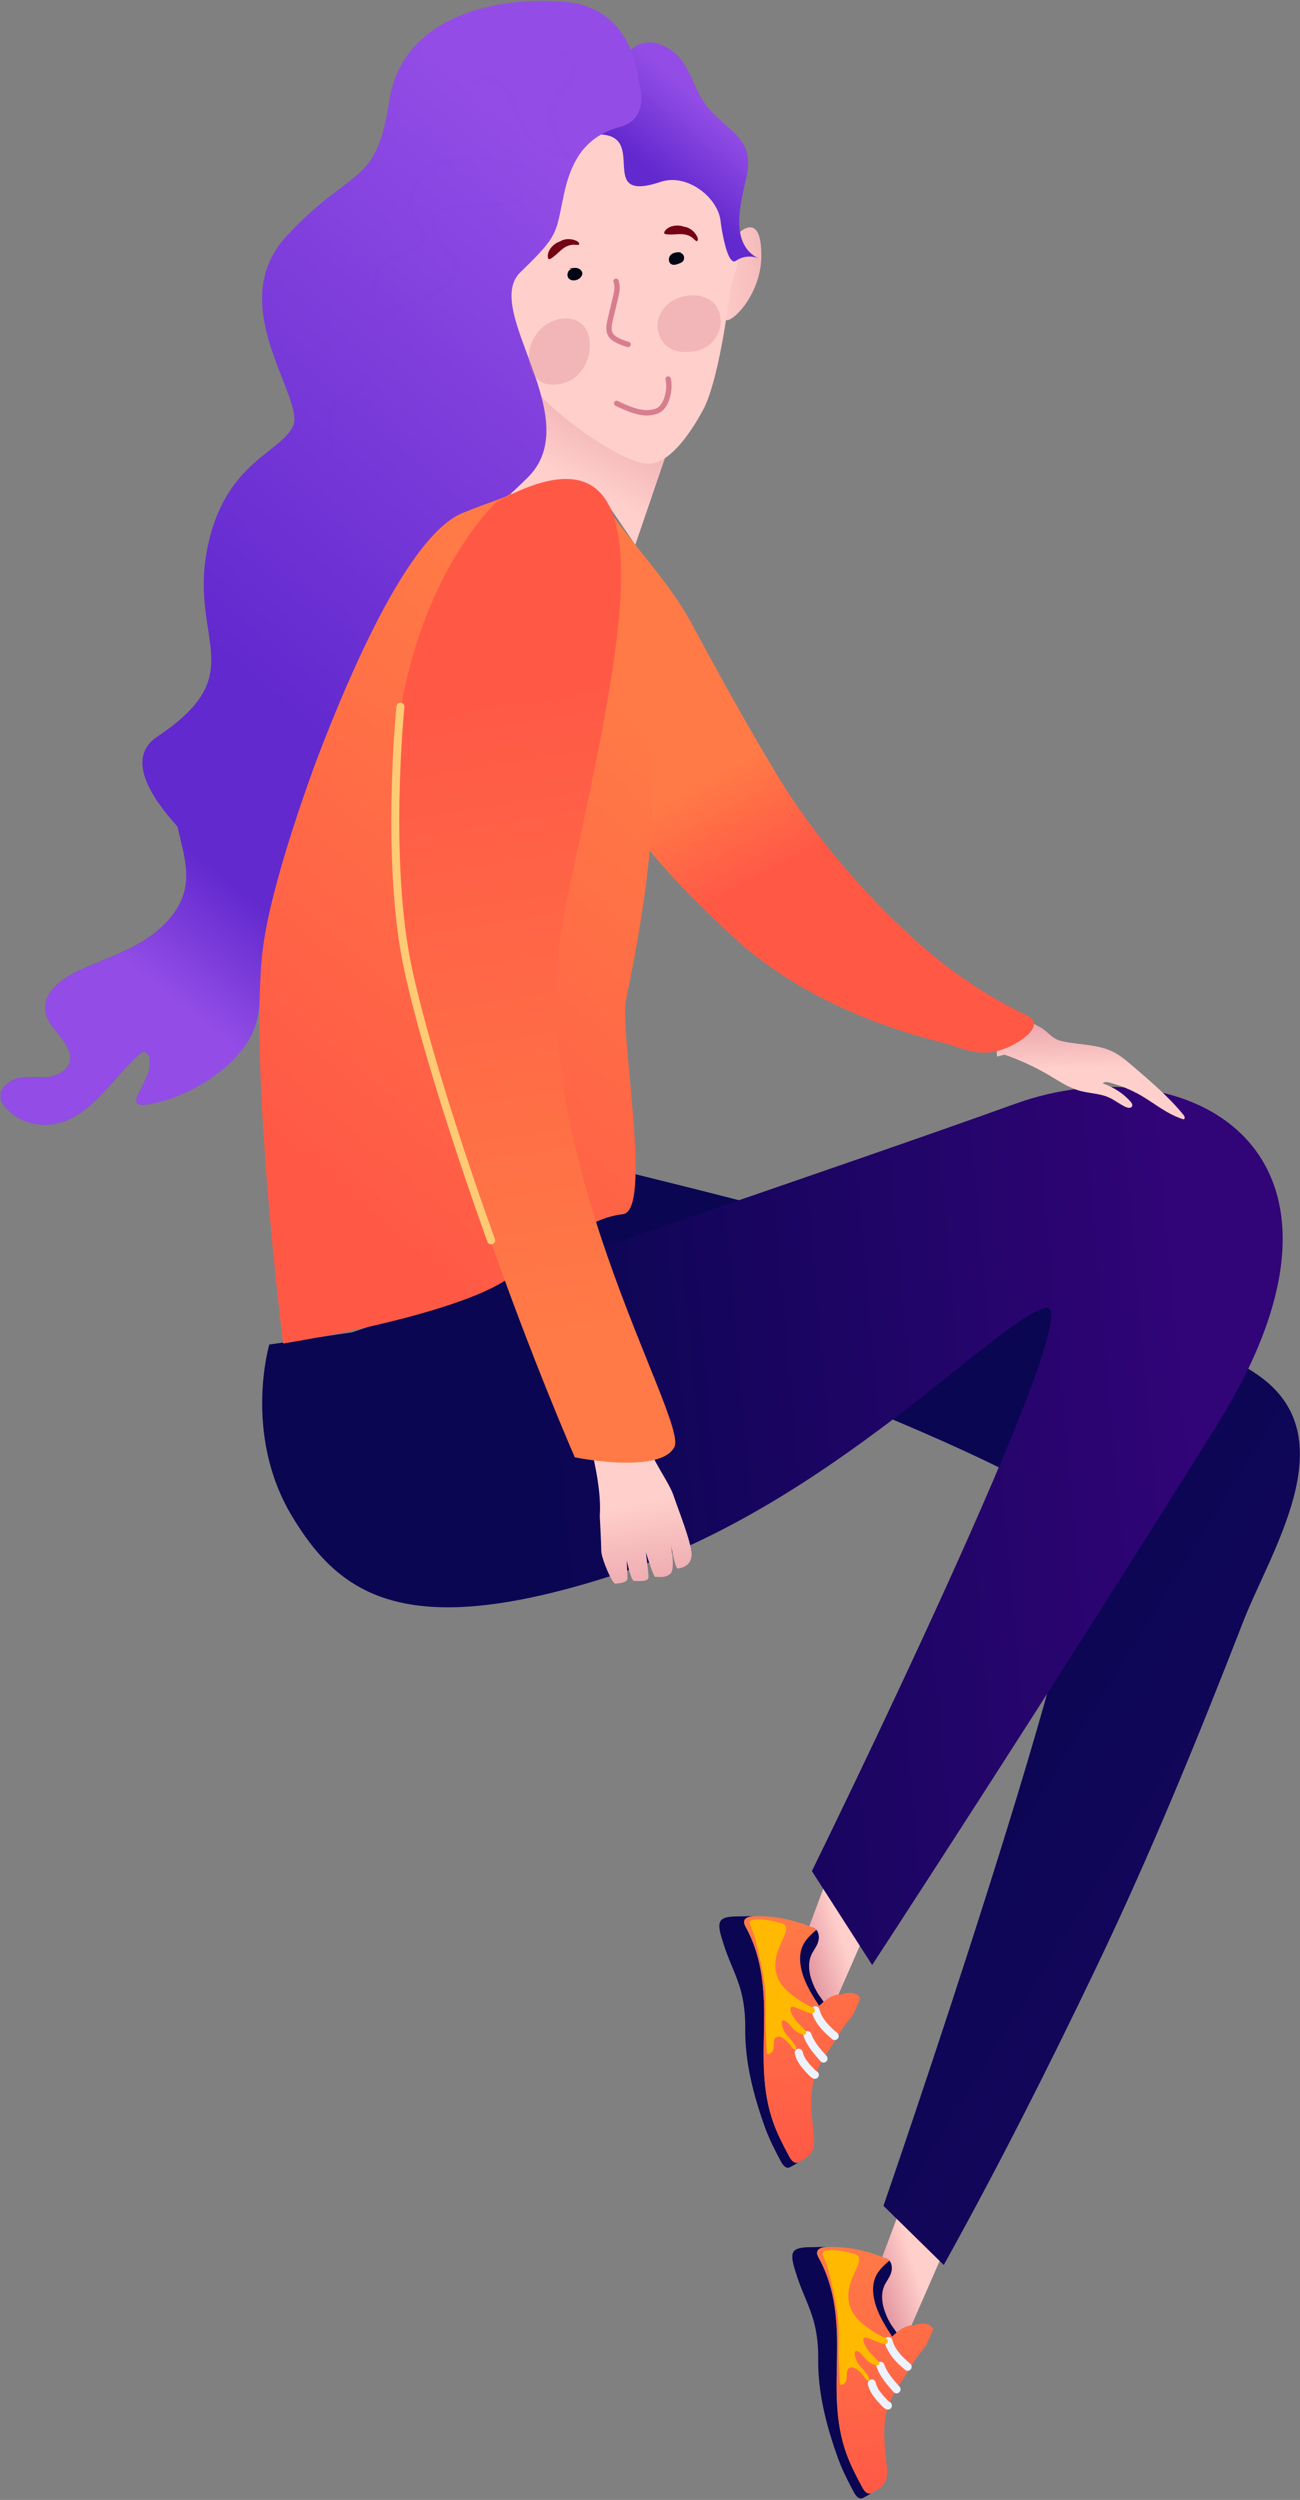 <svg width="479" height="921" viewBox="0 0 479 921" fill="none" xmlns="http://www.w3.org/2000/svg">
<rect x="0" y="0" width="479" height="921" fill="#808080" stroke="none"/>
<path d="M64.527 298.834C65.487 308.784 70.476 318.415 67.956 328.345C65.946 336.255 59.426 342.675 52.246 346.975C45.066 351.285 37.087 353.915 29.497 357.375C23.377 360.165 16.576 364.894 16.666 371.354C16.746 377.524 23.096 381.295 25.326 386.915C25.826 388.185 26.116 389.594 25.826 390.984C25.096 394.414 21.136 396.424 17.626 396.794C14.116 397.164 10.587 396.464 7.097 397.154C3.607 397.844 -0.063 400.695 0.187 404.125C0.297 405.645 1.167 406.964 2.147 408.084C6.577 413.154 14.017 415.444 20.967 413.864C33.767 410.964 41.156 397.554 51.046 388.634C51.566 388.164 52.156 387.675 52.836 387.595C54.286 387.415 55.147 389.044 55.267 390.464C55.667 395.154 52.516 399.555 50.586 404.015C50.336 404.595 50.097 405.245 50.267 405.825C50.587 406.965 52.127 407.124 53.347 407.004C67.697 405.544 78.517 392.054 84.227 378.714C89.937 365.374 92.727 350.795 101.097 338.745C109.217 327.055 121.797 318.985 134.697 312.915C137.527 311.585 141.217 310.434 143.287 312.504C145.497 314.704 143.957 318.604 142.067 321.334C135.447 330.914 125.607 338.114 119.067 347.734C116.727 351.174 114.897 355.944 117.437 358.904C119.147 360.904 122.187 361.195 124.927 361.095C141.547 360.525 158.127 350.155 166.177 335.305C174.927 319.145 173.547 301.345 172.827 283.935H66.187C64.677 288.815 64.047 293.894 64.527 298.834Z" fill="url(#paint0_linear)"/>
<path d="M64.527 298.834C65.487 308.784 70.476 318.415 67.956 328.345C65.946 336.255 59.426 342.675 52.246 346.975C45.066 351.285 37.087 353.915 29.497 357.375C23.377 360.165 16.576 364.894 16.666 371.354C16.746 377.524 23.096 381.295 25.326 386.915C25.826 388.185 26.116 389.594 25.826 390.984C25.096 394.414 21.136 396.424 17.626 396.794C14.116 397.164 10.587 396.464 7.097 397.154C3.607 397.844 -0.063 400.695 0.187 404.125C0.297 405.645 1.167 406.964 2.147 408.084C6.577 413.154 14.017 415.444 20.967 413.864C33.767 410.964 41.156 397.554 51.046 388.634C51.566 388.164 52.156 387.675 52.836 387.595C54.286 387.415 55.147 389.044 55.267 390.464C55.667 395.154 52.516 399.555 50.586 404.015C50.336 404.595 50.097 405.245 50.267 405.825C50.587 406.965 52.127 407.124 53.347 407.004C67.697 405.544 87.456 393.614 93.166 380.274C98.876 366.934 92.726 350.795 101.086 338.745C109.206 327.055 121.787 318.985 134.687 312.915C137.517 311.585 141.207 310.434 143.277 312.504C145.487 314.704 143.947 318.604 142.057 321.334C135.437 330.914 125.597 338.114 119.057 347.734C116.717 351.174 114.887 355.944 117.427 358.904C119.137 360.904 122.176 361.195 124.916 361.095C141.536 360.525 158.116 350.155 166.166 335.305C174.916 319.145 173.537 301.345 172.817 283.935H66.177C64.677 288.815 64.047 293.894 64.527 298.834Z" fill="url(#paint1_linear)"/>
<path d="M333.326 809.455L321.887 840.055L331.536 866.515L349.586 825.274L333.326 809.455Z" fill="url(#paint2_linear)"/>
<path d="M325.426 849.575C324.836 847.005 324.856 844.395 325.756 842.265C326.296 840.985 327.136 839.905 327.766 838.685C328.396 837.465 328.836 836.015 328.496 834.475C328.376 833.925 328.146 833.355 327.756 832.895C327.056 832.085 325.956 831.795 325.066 831.935C324.176 832.075 323.456 832.575 322.766 833.085C321.196 834.245 319.676 835.495 318.596 837.145C317.516 838.795 316.926 840.914 317.326 843.154C317.716 845.324 318.986 847.414 320.166 849.444C321.576 851.884 322.906 854.374 324.556 856.694C325.686 858.284 326.976 859.795 328.466 861.045C328.976 861.475 331.286 863.515 331.866 862.845C332.616 861.975 328.716 857.105 328.146 856.125C326.926 854.025 325.946 851.815 325.426 849.575Z" fill="#0A0652"/>
<path d="M304.357 827.854C302.847 827.934 301.077 828.404 301.067 829.974C301.067 830.714 301.487 831.484 301.887 832.204C308.107 843.694 308.616 856.324 308.416 868.124C308.216 879.924 307.566 892.034 311.916 904.044C313.426 908.204 315.497 912.244 317.647 916.224C318.217 917.284 319.027 918.514 320.107 918.624C320.477 918.664 320.816 918.554 321.126 918.404C320.266 919.064 319.287 919.595 318.317 920.095C317.917 920.305 317.496 920.514 317.006 920.454C315.936 920.334 315.117 919.084 314.537 918.004C312.367 913.944 310.277 909.825 308.747 905.575C304.347 893.325 301.327 881.194 301.477 869.154C301.527 864.664 301.137 860.064 299.907 855.444C298.347 849.554 295.187 843.724 293.407 837.814C292.747 835.634 291.317 831.795 292.227 829.845C293.327 827.465 298.397 827.985 300.857 827.845C302.107 827.775 303.377 827.784 304.647 827.834C304.567 827.844 304.457 827.844 304.357 827.854Z" fill="#0A0652"/>
<path d="M327.876 832.684C325.616 834.594 323.346 836.644 322.316 839.574C321.106 843.034 321.796 847.344 323.406 851.294C324.756 854.614 326.707 857.734 328.727 860.804C329.587 859.954 330.506 859.174 331.486 858.484C333.066 857.364 335.006 856.464 337.076 856.644C338.646 855.994 340.396 855.754 342.196 856.474C342.906 856.754 343.696 857.354 343.756 858.084C343.776 858.394 343.656 858.654 343.536 858.904C342.636 860.834 341.886 862.984 340.736 864.734C339.936 865.944 338.866 866.934 338.036 868.124C335.516 871.724 333.456 875.744 330.866 879.274C329.226 882.064 327.636 884.934 326.756 888.194C325.176 894.014 325.906 900.694 326.616 907.194C326.896 909.734 327.156 912.424 326.106 914.454C325.146 916.314 323.236 917.324 321.396 918.264C321.306 918.314 321.206 918.364 321.106 918.404C320.796 918.554 320.456 918.664 320.086 918.624C319.006 918.504 318.196 917.274 317.626 916.224C315.476 912.244 313.396 908.204 311.896 904.044C307.546 892.034 308.196 879.924 308.396 868.124C308.596 856.324 308.086 843.694 301.866 832.204C301.476 831.484 301.046 830.714 301.046 829.974C301.046 828.404 302.826 827.934 304.336 827.854C304.436 827.844 304.546 827.855 304.646 827.845C312.206 827.505 320.266 829.174 327.876 832.684Z" fill="url(#paint3_linear)"/>
<path d="M327.166 887.714C326.966 887.714 326.766 887.675 326.576 887.595C325.746 887.235 325.136 886.585 324.686 886.105C323.686 885.035 322.656 883.934 321.776 882.694C320.716 881.204 320.046 879.745 319.776 878.355C319.616 877.555 320.136 876.785 320.936 876.625C321.736 876.445 322.516 876.995 322.666 877.785C322.856 878.765 323.366 879.834 324.176 880.984C324.946 882.064 325.866 883.035 326.836 884.085C327.126 884.385 327.485 884.764 327.755 884.884C328.505 885.214 328.846 886.075 328.516 886.825C328.276 887.385 327.736 887.714 327.166 887.714Z" fill="#ECF2FE"/>
<path d="M330.347 881.734C329.947 881.734 329.536 881.565 329.246 881.245C327.016 878.745 324.247 875.644 323.017 872.044C322.747 871.274 323.166 870.434 323.936 870.174C324.696 869.904 325.547 870.325 325.807 871.095C326.847 874.125 329.286 876.864 331.446 879.274C331.986 879.884 331.936 880.814 331.326 881.354C331.046 881.614 330.697 881.734 330.347 881.734Z" fill="#ECF2FE"/>
<path d="M334.446 873.424C334.116 873.424 333.786 873.314 333.506 873.084C331.536 871.444 330.127 870.064 328.967 868.614C327.457 866.724 326.407 864.704 325.927 862.784C325.727 861.994 326.216 861.194 327.006 860.994C327.796 860.794 328.596 861.285 328.796 862.075C329.166 863.585 330.026 865.204 331.276 866.764C332.306 868.054 333.577 869.305 335.387 870.805C336.017 871.325 336.096 872.254 335.586 872.884C335.296 873.244 334.866 873.424 334.446 873.424Z" fill="#ECF2FE"/>
<path d="M317.967 875.084C316.787 873.604 314.316 871.295 312.706 872.535C312.216 872.915 312.066 873.624 312.046 874.314C311.996 876.154 312.106 877.934 310.286 878.564C310.056 878.644 309.746 878.674 309.546 878.444C309.416 878.294 309.397 878.084 309.387 877.904C309.257 874.304 308.987 870.674 308.977 867.104C308.967 863.124 309.107 859.174 308.817 855.134C308.527 851.054 307.647 846.834 306.717 842.714C305.887 839.074 305.266 835.364 303.576 831.814C303.336 831.304 303.066 830.764 303.116 830.274C303.216 829.354 304.307 829.065 305.097 828.995C308.017 828.735 311.326 829.435 314.366 830.265C315.176 830.485 316.047 830.694 316.387 831.634C316.677 832.434 316.517 833.314 316.277 833.984C315.447 836.334 314.216 838.445 313.446 840.845C312.476 843.815 312.077 847.164 313.527 850.614C314.777 853.584 317.157 855.615 319.677 857.535C321.667 859.045 323.806 860.305 326.006 861.245C326.296 861.365 326.597 861.495 326.817 861.725C327.207 862.135 327.247 862.784 326.967 863.144C326.697 863.514 326.187 863.625 325.687 863.575C325.187 863.525 324.677 863.314 324.177 863.114C322.737 862.534 321.287 861.954 319.847 861.374C319.417 861.204 318.916 861.025 318.576 861.225C317.136 862.065 319.516 865.464 320.336 866.434C321.246 867.504 322.287 868.455 323.227 869.495C323.457 869.745 323.686 870.015 323.826 870.325C323.966 870.635 323.996 870.994 323.826 871.204C323.646 871.434 323.297 871.454 322.977 871.424C321.757 871.294 320.526 870.534 319.496 869.614C318.356 868.584 317.357 866.804 315.977 866.234C313.907 865.384 315.547 869.794 315.967 870.424C317.037 872.054 318.557 873.355 319.647 874.975C319.897 875.355 320.137 875.754 320.237 876.174C320.287 876.364 320.297 876.554 320.237 876.714C320.157 876.924 319.936 877.034 319.696 877.004C319.056 876.884 318.377 875.604 317.967 875.084Z" fill="#FFB900"/>
<path d="M232.496 432.194C298.656 448.454 365.626 466.075 429.076 491.055C441.436 495.925 454.996 499.864 465.606 508.134C495.036 531.074 468.066 571.724 458.086 597.404C441.276 640.664 423.876 683.154 403.816 725.064C386.136 761.994 367.636 798.644 347.736 834.444L325.526 812.645C325.526 812.645 405.196 582.204 398.256 561.154C391.316 540.104 191.727 470.915 191.727 470.915L232.496 432.194Z" fill="url(#paint4_linear)"/>
<path d="M306.427 687.595L294.986 718.194L304.626 744.654L322.677 703.424L306.427 687.595Z" fill="url(#paint5_linear)"/>
<path d="M298.526 727.714C297.926 725.144 297.956 722.534 298.856 720.404C299.396 719.124 300.236 718.045 300.866 716.825C301.496 715.605 301.936 714.154 301.596 712.614C301.476 712.064 301.246 711.495 300.856 711.035C300.156 710.225 299.056 709.935 298.166 710.075C297.276 710.215 296.556 710.715 295.866 711.225C294.296 712.385 292.776 713.635 291.696 715.285C290.616 716.945 290.027 719.055 290.427 721.295C290.817 723.475 292.086 725.555 293.266 727.585C294.676 730.025 296.006 732.515 297.656 734.835C298.786 736.425 300.076 737.935 301.566 739.185C302.076 739.615 304.387 741.654 304.967 740.984C305.717 740.114 301.816 735.245 301.246 734.265C300.026 732.175 299.046 729.964 298.526 727.714Z" fill="#0A0652"/>
<path d="M277.447 705.995C275.937 706.075 274.166 706.544 274.166 708.114C274.166 708.854 274.587 709.625 274.987 710.345C281.207 721.835 281.717 734.465 281.517 746.265C281.317 758.065 280.667 770.175 285.017 782.185C286.527 786.345 288.597 790.384 290.747 794.364C291.317 795.424 292.127 796.655 293.207 796.765C293.577 796.805 293.917 796.695 294.227 796.545C293.367 797.205 292.386 797.734 291.416 798.234C291.016 798.444 290.597 798.655 290.117 798.595C289.037 798.475 288.227 797.225 287.647 796.145C285.477 792.085 283.387 787.964 281.857 783.714C277.457 771.464 274.436 759.335 274.586 747.295C274.636 742.805 274.247 738.205 273.027 733.585C271.467 727.695 268.307 721.865 266.527 715.955C265.867 713.775 264.437 709.934 265.347 707.984C266.447 705.604 271.517 706.124 273.977 705.984C275.227 705.914 276.497 705.925 277.767 705.975C277.657 705.995 277.557 705.985 277.447 705.995Z" fill="#0A0652"/>
<path d="M300.977 710.834C298.717 712.744 296.446 714.795 295.416 717.725C294.206 721.185 294.906 725.494 296.506 729.444C297.856 732.764 299.806 735.885 301.826 738.955C302.686 738.105 303.606 737.324 304.586 736.634C306.166 735.514 308.107 734.614 310.177 734.794C311.747 734.144 313.496 733.904 315.296 734.624C316.006 734.904 316.796 735.504 316.856 736.234C316.876 736.544 316.756 736.805 316.646 737.055C315.746 738.985 314.997 741.134 313.847 742.884C313.047 744.094 311.976 745.084 311.146 746.274C308.626 749.874 306.567 753.894 303.977 757.424C302.327 760.214 300.746 763.085 299.866 766.345C298.286 772.165 299.007 778.845 299.727 785.345C300.007 787.885 300.267 790.574 299.217 792.604C298.257 794.464 296.346 795.475 294.506 796.415C294.416 796.465 294.317 796.505 294.227 796.555C293.917 796.705 293.576 796.814 293.206 796.774C292.136 796.654 291.316 795.424 290.746 794.374C288.596 790.394 286.517 786.354 285.017 782.194C280.667 770.184 281.317 758.074 281.517 746.274C281.717 734.474 281.206 721.844 274.986 710.354C274.596 709.634 274.166 708.864 274.166 708.124C274.166 706.554 275.946 706.084 277.446 706.004C277.546 705.994 277.656 706.005 277.756 705.995C285.306 705.645 293.357 707.324 300.977 710.834Z" fill="url(#paint6_linear)"/>
<path d="M300.256 765.864C300.056 765.864 299.856 765.825 299.666 765.745C298.836 765.385 298.257 764.755 297.777 764.255C296.827 763.245 295.757 762.105 294.857 760.855C293.797 759.365 293.127 757.905 292.857 756.515C292.707 755.715 293.227 754.945 294.027 754.785C294.847 754.625 295.596 755.155 295.756 755.955C295.946 756.935 296.457 758.005 297.267 759.145C298.047 760.235 299.007 761.255 299.937 762.235C300.237 762.555 300.587 762.925 300.847 763.045C301.597 763.375 301.937 764.235 301.607 764.985C301.367 765.535 300.826 765.864 300.256 765.864Z" fill="#ECF2FE"/>
<path d="M303.446 759.884C303.046 759.884 302.637 759.714 302.347 759.394C300.117 756.894 297.346 753.794 296.116 750.194C295.856 749.424 296.266 748.585 297.036 748.325C297.796 748.055 298.646 748.475 298.906 749.245C299.946 752.275 302.386 755.014 304.546 757.424C305.096 758.034 305.037 758.964 304.427 759.504C304.147 759.754 303.796 759.884 303.446 759.884Z" fill="#ECF2FE"/>
<path d="M307.546 751.575C307.216 751.575 306.887 751.465 306.607 751.235C304.637 749.595 303.227 748.215 302.067 746.765C300.527 744.835 299.507 742.875 299.037 740.935C298.847 740.145 299.327 739.345 300.117 739.145C300.917 738.965 301.707 739.435 301.907 740.225C302.277 741.725 303.126 743.345 304.376 744.915C305.406 746.205 306.677 747.445 308.487 748.955C309.117 749.475 309.197 750.405 308.687 751.035C308.387 751.395 307.966 751.575 307.546 751.575Z" fill="#ECF2FE"/>
<path d="M291.067 753.234C289.887 751.754 287.407 749.444 285.807 750.684C285.317 751.064 285.167 751.774 285.147 752.464C285.097 754.304 285.207 756.084 283.387 756.714C283.157 756.794 282.847 756.825 282.647 756.595C282.517 756.445 282.497 756.235 282.487 756.055C282.357 752.455 282.086 748.824 282.076 745.254C282.066 741.274 282.206 737.325 281.916 733.285C281.626 729.205 280.747 724.984 279.817 720.864C278.987 717.224 278.367 713.514 276.677 709.964C276.437 709.454 276.167 708.914 276.217 708.424C276.317 707.504 277.406 707.214 278.196 707.144C281.116 706.884 284.427 707.584 287.467 708.414C288.277 708.634 289.147 708.845 289.487 709.785C289.777 710.585 289.616 711.464 289.376 712.134C288.546 714.484 287.316 716.595 286.546 718.995C285.576 721.965 285.176 725.315 286.626 728.765C287.876 731.735 290.257 733.764 292.777 735.684C294.767 737.194 296.907 738.454 299.107 739.394C299.397 739.514 299.696 739.644 299.916 739.874C300.306 740.284 300.347 740.934 300.067 741.294C299.797 741.664 299.286 741.775 298.786 741.725C298.286 741.675 297.777 741.465 297.277 741.265C295.837 740.685 294.386 740.104 292.946 739.524C292.516 739.354 292.027 739.174 291.677 739.374C290.237 740.214 292.617 743.614 293.437 744.584C294.347 745.654 295.386 746.604 296.326 747.644C296.556 747.894 296.787 748.165 296.927 748.475C297.067 748.785 297.097 749.144 296.927 749.354C296.747 749.584 296.396 749.605 296.076 749.575C294.856 749.445 293.627 748.685 292.597 747.765C291.457 746.735 290.466 744.954 289.076 744.384C287.016 743.534 288.647 747.945 289.067 748.575C290.137 750.205 291.656 751.504 292.746 753.124C292.996 753.504 293.236 753.905 293.336 754.325C293.386 754.515 293.406 754.704 293.336 754.864C293.256 755.074 293.036 755.184 292.796 755.154C292.146 755.034 291.477 753.754 291.067 753.234Z" fill="#FFB900"/>
<path d="M129.756 490.845C129.756 490.845 311.636 429.194 374.116 406.634C436.596 384.074 512.266 422.804 448.396 525.054C384.526 627.314 321.356 723.924 321.356 723.924L299.146 689.334C299.146 689.334 403.276 477.304 385.226 481.814C367.176 486.324 306.086 553.994 228.336 579.554C150.586 605.114 125.596 588.574 107.546 558.504C89.496 528.434 99.216 495.345 99.216 495.345L129.756 490.845Z" fill="url(#paint7_linear)"/>
<path d="M370.137 388.545C376.007 390.595 381.557 393.165 386.677 396.205C390.297 398.355 393.787 400.765 398.097 401.915C401.467 402.805 405.216 402.885 408.336 404.205C410.676 405.195 412.506 406.815 414.826 407.835C415.456 408.105 416.316 408.314 416.876 407.884C417.546 407.374 417.137 406.505 416.637 405.935C414.047 402.945 410.446 400.564 406.296 399.114C406.856 398.484 408.006 398.615 408.866 398.845C412.926 399.935 416.757 401.504 420.217 403.484C425.517 406.514 430.047 410.564 436.187 412.404C436.807 411.964 436.426 411.185 436.006 410.665C430.586 404.025 423.806 398.245 417.066 392.495C414.716 390.485 412.317 388.454 409.307 387.114C404.697 385.074 399.116 384.875 393.876 384.075C392.016 383.795 390.136 383.415 388.616 382.535C387.116 381.675 386.077 380.385 384.717 379.375C382.387 377.655 379.086 376.735 377.506 374.505C377.246 374.125 377.006 373.704 376.546 373.484C375.556 373.024 374.296 373.785 373.486 374.535C369.086 378.585 366.796 384.084 367.366 389.234" fill="url(#paint8_linear)"/>
<path d="M347.456 384.145C318.096 376.845 290.566 363.984 270.366 345.384C248.776 325.514 224.576 300.285 215.286 273.095C207.826 255.905 203.446 193.525 221.626 183.665C231.416 199.335 245.966 213.125 254.876 229.825C265.596 249.625 274.427 265.714 286.277 285.424C299.047 306.774 318.636 329.774 337.416 346.504C349.316 357.274 362.876 366.645 378.256 374.035C385.326 377.365 377.117 383.824 369.527 386.584C360.627 389.804 353.986 385.795 347.456 384.145Z" fill="url(#paint9_linear)"/>
<path d="M211.136 183.714C211.136 183.714 173.776 176.284 159.366 189.904C144.956 203.524 103.006 305.614 97.106 347.694C91.206 389.774 104.316 494.964 104.316 494.964C104.316 494.964 167.236 485.064 187.546 470.834C207.866 456.604 218.346 448.555 229.486 447.325C240.626 446.085 228.216 380.104 230.636 368.484C248.826 280.994 235.386 274.144 238.006 252.484C240.626 230.824 243.906 217.754 240.626 209.714C237.356 201.664 211.136 183.714 211.136 183.714Z" fill="url(#paint10_linear)"/>
<path d="M272.416 85.685C272.416 85.685 280.527 77.735 280.527 94.095C280.527 110.455 266.616 121.694 267.166 116.814C268.486 105.344 272.416 85.685 272.416 85.685Z" fill="url(#paint11_linear)"/>
<path d="M193.446 138.444L188.206 183.665C188.206 183.665 206.556 175.144 214.416 179.734C222.276 184.324 224.246 186.285 224.246 186.285L234.076 200.705L250.456 152.864L193.446 138.444Z" fill="url(#paint12_linear)"/>
<path d="M174.887 102.325C174.887 102.325 189.596 135.825 199.666 146.305C209.116 156.125 228.257 169.265 237.317 170.745C237.917 170.845 238.477 170.894 238.987 170.884C246.027 170.764 253.277 161.634 258.947 151.234C264.717 140.664 268.357 112.555 268.967 107.475C270.177 97.405 273.607 104.344 270.387 79.355C267.167 54.364 235.737 20.524 227.267 20.524C218.807 20.524 177.707 42.684 174.477 64.044C171.267 85.404 174.887 102.325 174.887 102.325Z" fill="#FFCFCB"/>
<path d="M219.986 49.524C219.986 49.524 225.257 9.424 243.387 16.414C254.947 20.874 254.126 32.234 261.496 40.384C269.736 49.504 278.137 51.324 274.967 65.554C272.957 74.594 268.516 89.984 279.696 95.314C277.006 94.034 273.577 94.344 271.177 96.084C267.947 98.424 265.716 83.534 265.526 81.575C264.646 72.794 253.186 63.724 243.406 67.004C218.836 75.264 239.726 49.134 219.986 49.524Z" fill="url(#paint13_linear)"/>
<path d="M235.277 29.504C235.277 29.504 233.667 3.064 208.687 0.734C183.707 -1.596 148.246 5.405 143.406 37.285C138.566 69.165 129.767 60.925 105.527 87.055C82.026 112.385 112.776 146.934 107.946 157.044C103.116 167.154 82.016 170.554 76.126 203.454C70.246 236.354 92.507 248.354 57.977 271.364C33.517 287.654 98.406 333.095 98.406 333.095C98.406 333.095 137.726 202.014 170.666 188.884C190.666 180.914 184.917 185.005 194.097 176.265C216.887 154.555 177.256 114.275 191.756 100.285C206.266 86.285 204.637 86.064 207.857 71.294C211.077 56.524 217.546 49.744 228.826 46.634C240.116 43.504 235.277 29.504 235.277 29.504Z" fill="url(#paint14_linear)"/>
<g opacity="0.31">
<g opacity="0.31">
<path opacity="0.31" d="M115.316 173.384C113.086 174.524 110.646 175.114 108.306 175.024C107.816 175.004 107.436 174.594 107.456 174.104C107.476 173.614 107.896 173.234 108.376 173.254C111.596 173.374 115.076 172.004 117.666 169.604C119.906 167.524 121.246 164.894 121.336 162.374C121.386 161.024 121.156 159.664 120.916 158.214C120.476 155.604 120.036 152.915 121.336 150.305C122.666 147.655 125.337 146.075 127.927 144.535C129.447 143.635 131.016 142.715 132.246 141.595C135.846 138.335 136.606 133.694 137.416 128.794C138.206 123.984 139.026 119.015 142.696 115.305C145.686 112.275 149.877 110.834 153.927 109.434C154.917 109.094 155.896 108.754 156.856 108.404C159.656 107.344 166.266 104.354 166.846 99.334C167.206 96.204 165.086 93.624 162.836 90.884C161.646 89.424 160.406 87.924 159.516 86.284C158.286 84.014 157.756 80.795 159.956 78.595C160.916 77.635 162.226 77.094 163.486 76.624C167.536 75.114 172.886 74.954 178.066 74.784C183.876 74.605 189.886 74.415 191.016 71.975C191.216 71.534 191.746 71.344 192.196 71.544C192.636 71.754 192.836 72.275 192.626 72.725C191.016 76.165 185.046 76.344 178.126 76.564C173.096 76.714 167.896 76.874 164.116 78.284C162.996 78.704 161.937 79.134 161.217 79.854C159.707 81.374 160.156 83.744 161.086 85.454C161.896 86.944 163.077 88.384 164.217 89.774C166.597 92.674 169.056 95.674 168.606 99.555C167.926 105.535 160.596 108.905 157.476 110.075C156.496 110.445 155.506 110.784 154.506 111.124C150.646 112.454 146.656 113.834 143.956 116.564C140.676 119.874 139.936 124.355 139.156 129.095C138.336 134.085 137.487 139.234 133.427 142.914C132.057 144.154 130.406 145.124 128.816 146.064C126.346 147.524 124.006 148.915 122.906 151.095C121.856 153.185 122.246 155.484 122.646 157.924C122.896 159.394 123.146 160.904 123.086 162.444C122.976 165.474 121.476 168.474 118.856 170.904C117.786 171.904 116.586 172.734 115.316 173.384Z" fill="#6229CE"/>
</g>
<g opacity="0.31">
<path opacity="0.31" d="M133.097 115.674C132.727 115.864 132.336 116.024 131.916 116.154C131.446 116.304 130.957 116.045 130.807 115.575C130.657 115.105 130.917 114.595 131.387 114.465C135.017 113.325 136.307 109.005 136.777 106.535L136.987 105.345C137.537 102.205 138.177 98.635 140.887 96.185C142.727 94.515 145.127 93.725 147.447 92.975C148.047 92.785 148.637 92.585 149.217 92.375C150.767 91.815 154.417 90.245 154.907 87.565C155.227 85.855 154.157 84.284 153.027 82.634C152.577 81.974 152.127 81.314 151.747 80.634C148.637 75.004 151.117 66.855 157.397 62.085C162.717 58.055 170.276 56.255 178.166 57.154C185.306 57.955 189.476 59.655 195.506 62.355C195.946 62.555 196.147 63.075 195.947 63.525C195.747 63.975 195.227 64.174 194.777 63.965C188.917 61.334 184.857 59.684 177.967 58.904C170.517 58.065 163.417 59.734 158.467 63.484C152.877 67.734 150.606 74.895 153.296 79.775C153.636 80.405 154.067 81.015 154.487 81.625C155.717 83.415 157.097 85.455 156.647 87.875C155.997 91.335 152.087 93.215 149.807 94.035C149.207 94.245 148.597 94.445 147.987 94.645C145.747 95.375 143.637 96.055 142.057 97.484C139.797 99.534 139.237 102.645 138.717 105.645L138.497 106.855C138.027 109.465 136.687 113.834 133.097 115.674Z" fill="#6229CE"/>
</g>
<g opacity="0.31">
<path opacity="0.31" d="M209.977 58.584C209.597 58.775 209.127 58.675 208.857 58.325C206.637 55.335 204.347 52.254 203.017 48.634C201.487 44.514 201.597 40.385 203.307 36.995C204.167 35.295 205.417 33.795 206.617 32.345C207.787 30.935 208.896 29.614 209.666 28.125C210.546 26.424 210.617 24.204 209.827 22.734C209.327 21.794 208.536 21.255 207.506 21.145C207.016 21.095 206.667 20.654 206.727 20.165C206.787 19.674 207.226 19.334 207.706 19.384C209.306 19.564 210.617 20.454 211.397 21.904C212.457 23.884 212.396 26.715 211.246 28.935C210.386 30.605 209.167 32.064 207.987 33.484C206.797 34.914 205.667 36.274 204.897 37.794C203.407 40.744 203.327 44.374 204.687 48.024C205.937 51.404 208.146 54.384 210.296 57.274C210.586 57.664 210.507 58.215 210.117 58.515C210.057 58.535 210.017 58.565 209.977 58.584Z" fill="#6229CE"/>
</g>
<g opacity="0.31">
<path opacity="0.31" d="M209.977 58.585C209.667 58.745 209.276 58.715 208.996 58.475C207.896 57.535 206.737 57.455 205.277 57.355C201.707 57.105 197.267 56.785 190.807 45.125C189.877 43.445 189.307 41.615 188.767 39.845C188.057 37.555 187.386 35.385 185.996 33.595C183.626 30.535 178.626 28.605 175.076 30.815C175.056 30.825 175.047 30.835 175.027 30.835C174.617 31.045 174.107 30.905 173.857 30.505C173.607 30.085 173.746 29.545 174.166 29.295C178.756 26.625 184.557 28.875 187.387 32.515C188.967 34.555 189.717 36.975 190.437 39.325C190.987 41.095 191.496 42.755 192.336 44.275C198.336 55.095 202.247 55.375 205.387 55.595C206.967 55.705 208.587 55.825 210.137 57.135C210.507 57.455 210.557 58.005 210.237 58.385C210.167 58.465 210.077 58.535 209.977 58.585Z" fill="#6229CE"/>
</g>
<g opacity="0.31">
<path opacity="0.31" d="M72.356 335.055C71.936 335.275 71.497 335.475 71.057 335.645C70.607 335.825 70.086 335.595 69.906 335.145C69.736 334.695 69.916 334.185 70.406 333.995C76.656 331.595 80.456 324.264 78.326 318.734C78.146 318.274 78.376 317.735 78.836 317.585C79.296 317.415 79.807 317.635 79.977 318.095C82.287 324.085 78.686 331.815 72.356 335.055Z" fill="#6229CE"/>
</g>
</g>
<path d="M231.446 127.895C231.356 127.895 231.266 127.885 231.176 127.855C229.856 127.485 228.556 126.994 227.326 126.404C226.336 125.924 225.226 125.295 224.466 124.285C222.936 122.255 223.386 119.655 223.936 117.375L225.776 109.685C226.306 107.445 226.676 105.605 226.066 103.945C225.876 103.435 226.136 102.865 226.646 102.685C227.156 102.495 227.726 102.755 227.906 103.265C228.766 105.615 228.166 108.124 227.686 110.134L225.846 117.825C225.386 119.755 225.016 121.755 226.026 123.095C226.536 123.775 227.406 124.245 228.176 124.625C229.306 125.165 230.486 125.615 231.706 125.955C232.226 126.105 232.536 126.645 232.386 127.165C232.266 127.605 231.876 127.895 231.446 127.895Z" fill="#D77E8E"/>
<path d="M238.366 153.075C235.326 153.075 231.786 151.945 226.786 149.495C226.296 149.255 226.096 148.664 226.336 148.174C226.586 147.694 227.166 147.495 227.656 147.725C234.326 150.995 238.086 151.765 241.556 150.555C244.746 149.445 246.056 143.285 245.226 139.855C245.096 139.325 245.426 138.795 245.956 138.665C246.486 138.535 247.016 138.865 247.146 139.395C248.146 143.545 246.686 150.855 242.206 152.415C240.966 152.855 239.716 153.075 238.366 153.075Z" fill="#D77E8E"/>
<path opacity="0.31" d="M248.286 110.515C244.996 112.235 242.566 115.645 242.286 119.345C242.006 123.045 243.996 126.905 247.316 128.575C249.256 129.555 251.486 129.784 253.656 129.664C255.766 129.554 257.886 129.104 259.756 128.114C263.186 126.274 265.486 122.494 265.536 118.604C265.676 109.124 255.536 106.715 248.286 110.515Z" fill="#D77E8E"/>
<path opacity="0.31" d="M201.126 119.654C197.876 121.824 195.366 125.895 194.906 130.205C194.446 134.515 196.166 138.884 199.276 140.654C201.086 141.694 203.226 141.844 205.316 141.604C207.356 141.364 209.416 140.745 211.266 139.495C214.656 137.185 217.066 132.684 217.316 128.174C217.926 117.154 208.286 114.874 201.126 119.654Z" fill="#D77E8E"/>
<path d="M248.527 93.774C249.197 92.934 250.637 92.825 251.447 93.544C252.257 94.275 252.277 95.674 251.487 96.404C251.127 96.734 250.657 96.924 250.187 97.105C249.317 97.445 248.337 97.775 247.477 97.395C246.207 96.825 246.146 94.905 247.116 93.935C248.086 92.975 249.626 92.804 251.006 93.004" fill="#000614"/>
<path d="M250.026 86.264C251.756 86.204 253.446 86.344 255.116 87.584C255.416 87.804 256.346 88.874 256.746 88.854C257.146 88.824 257.266 87.924 257.026 87.884C257.436 87.944 255.646 83.904 251.946 83.514C249.726 82.615 246.106 83.115 244.856 85.325C244.756 85.495 244.676 85.694 244.726 85.884C244.806 86.144 245.106 86.245 245.376 86.284C246.976 86.514 248.526 86.314 250.026 86.264Z" fill="#750114"/>
<path d="M209.706 99.004C210.716 98.774 211.776 98.544 212.766 98.794C213.766 99.044 214.666 99.935 214.556 100.935C214.506 101.365 214.276 101.774 213.996 102.114C212.966 103.344 210.896 103.775 209.706 102.725C208.516 101.665 209.146 99.234 210.756 99.124" fill="#000614"/>
<path d="M206.496 92.355C207.796 91.215 209.196 90.254 211.276 90.154C211.656 90.134 213.046 90.375 213.336 90.105C213.626 89.835 213.147 89.054 212.937 89.174C213.297 88.964 209.356 86.965 206.236 89.004C203.946 89.704 201.467 92.385 201.887 94.895C201.917 95.085 201.976 95.294 202.146 95.404C202.366 95.554 202.676 95.445 202.906 95.305C204.296 94.475 205.366 93.345 206.496 92.355Z" fill="#750114"/>
<path d="M217.616 532.864C217.616 532.864 221.686 547.684 221.026 557.894C221.016 558.064 221.006 558.244 220.986 558.414C220.986 558.414 221.546 568.634 221.546 571.354C221.546 574.074 225.616 583.614 226.736 583.444C227.856 583.274 231.367 583.274 231.227 581.234C231.087 579.194 230.946 574.934 230.946 574.934C230.946 574.934 232.486 582.424 233.616 582.424C234.736 582.424 238.946 582.934 238.946 581.064C238.946 579.194 237.967 571.864 237.967 571.864C237.967 571.864 240.776 580.894 241.336 580.894C241.896 580.894 245.267 581.574 247.097 579.704C248.927 577.834 247.097 568.634 247.097 568.634C247.097 568.634 248.776 577.834 249.626 577.834C250.466 577.834 254.956 577.154 254.816 572.554C254.676 567.954 250.047 556.545 248.217 551.095C246.387 545.645 239.936 537.644 239.086 532.194C238.246 526.744 217.187 532.704 217.187 532.704" fill="url(#paint15_linear)"/>
<path d="M182.956 184.924C182.956 184.924 140.786 223.425 144.946 308.625C149.106 393.835 211.796 536.895 211.796 536.895C211.796 536.895 243.256 543.275 248.496 533.065C253.736 522.865 190.826 420.844 207.866 336.674C224.906 252.504 255.046 145.384 182.956 184.924Z" fill="url(#paint16_linear)"/>
<path d="M180.986 458.435C180.386 458.435 179.816 458.064 179.596 457.464C179.386 456.874 157.836 397.924 149.066 357.984C140.266 317.914 146.036 260.764 146.086 260.194C146.166 259.384 146.816 258.814 147.706 258.884C148.516 258.964 149.106 259.694 149.016 260.504C148.956 261.064 143.246 317.754 151.936 357.364C160.656 397.114 182.136 455.874 182.356 456.464C182.636 457.224 182.236 458.074 181.476 458.354C181.326 458.404 181.156 458.435 180.986 458.435Z" fill="#FFCA74"/>
<defs>
<linearGradient id="paint0_linear" x1="344.703" y1="-91.682" x2="309.435" y2="-29.959" gradientUnits="userSpaceOnUse">
<stop stop-color="#934DE6"/>
<stop offset="1" stop-color="#6229CE"/>
</linearGradient>
<linearGradient id="paint1_linear" x1="40.686" y1="349.915" x2="69.965" y2="312.8" gradientUnits="userSpaceOnUse">
<stop stop-color="#934DE6"/>
<stop offset="1" stop-color="#6229CE"/>
</linearGradient>
<linearGradient id="paint2_linear" x1="337.365" y1="836.18" x2="316.058" y2="842.765" gradientUnits="userSpaceOnUse">
<stop stop-color="#FFCFCB"/>
<stop offset="1" stop-color="#D77E8E"/>
</linearGradient>
<linearGradient id="paint3_linear" x1="320.452" y1="825.845" x2="330.415" y2="917.297" gradientUnits="userSpaceOnUse">
<stop stop-color="#FF7A46"/>
<stop offset="1" stop-color="#FF5946"/>
</linearGradient>
<linearGradient id="paint4_linear" x1="346.503" y1="633.825" x2="765.29" y2="893.354" gradientUnits="userSpaceOnUse">
<stop stop-color="#0A0652"/>
<stop offset="0.985" stop-color="#310477"/>
</linearGradient>
<linearGradient id="paint5_linear" x1="310.467" y1="714.324" x2="289.159" y2="720.911" gradientUnits="userSpaceOnUse">
<stop stop-color="#FFCFCB"/>
<stop offset="1" stop-color="#D77E8E"/>
</linearGradient>
<linearGradient id="paint6_linear" x1="293.552" y1="703.992" x2="303.515" y2="795.444" gradientUnits="userSpaceOnUse">
<stop stop-color="#FF7A46"/>
<stop offset="1" stop-color="#FF5946"/>
</linearGradient>
<linearGradient id="paint7_linear" x1="200.83" y1="576.504" x2="445.614" y2="554.877" gradientUnits="userSpaceOnUse">
<stop stop-color="#0A0652"/>
<stop offset="0.985" stop-color="#310477"/>
</linearGradient>
<linearGradient id="paint8_linear" x1="400.333" y1="393.575" x2="399.645" y2="359.67" gradientUnits="userSpaceOnUse">
<stop stop-color="#FFCFCB"/>
<stop offset="1" stop-color="#D77E8E"/>
</linearGradient>
<linearGradient id="paint9_linear" x1="284.979" y1="274.461" x2="303.986" y2="310.24" gradientUnits="userSpaceOnUse">
<stop stop-color="#FF7A46"/>
<stop offset="1" stop-color="#FF5946"/>
</linearGradient>
<linearGradient id="paint10_linear" x1="238.465" y1="267.321" x2="105.691" y2="423.526" gradientUnits="userSpaceOnUse">
<stop stop-color="#FF7A46"/>
<stop offset="1" stop-color="#FF5946"/>
</linearGradient>
<linearGradient id="paint11_linear" x1="260.382" y1="101.745" x2="344.434" y2="95.401" gradientUnits="userSpaceOnUse">
<stop stop-color="#FFCFCB"/>
<stop offset="1" stop-color="#D77E8E"/>
</linearGradient>
<linearGradient id="paint12_linear" x1="209.97" y1="176.571" x2="246.86" y2="108.419" gradientUnits="userSpaceOnUse">
<stop stop-color="#FFCFCB"/>
<stop offset="1" stop-color="#D77E8E"/>
</linearGradient>
<linearGradient id="paint13_linear" x1="266.567" y1="44.315" x2="246.107" y2="68.385" gradientUnits="userSpaceOnUse">
<stop stop-color="#934DE6"/>
<stop offset="1" stop-color="#6229CE"/>
</linearGradient>
<linearGradient id="paint14_linear" x1="217.014" y1="67.51" x2="74.189" y2="235.538" gradientUnits="userSpaceOnUse">
<stop stop-color="#934DE6"/>
<stop offset="1" stop-color="#6229CE"/>
</linearGradient>
<linearGradient id="paint15_linear" x1="234.776" y1="554.004" x2="247.523" y2="620.423" gradientUnits="userSpaceOnUse">
<stop stop-color="#FFCFCB"/>
<stop offset="1" stop-color="#D77E8E"/>
</linearGradient>
<linearGradient id="paint16_linear" x1="223.192" y1="489.694" x2="186.194" y2="256.224" gradientUnits="userSpaceOnUse">
<stop stop-color="#FF7A46"/>
<stop offset="1" stop-color="#FF5946"/>
</linearGradient>
</defs>
</svg>
